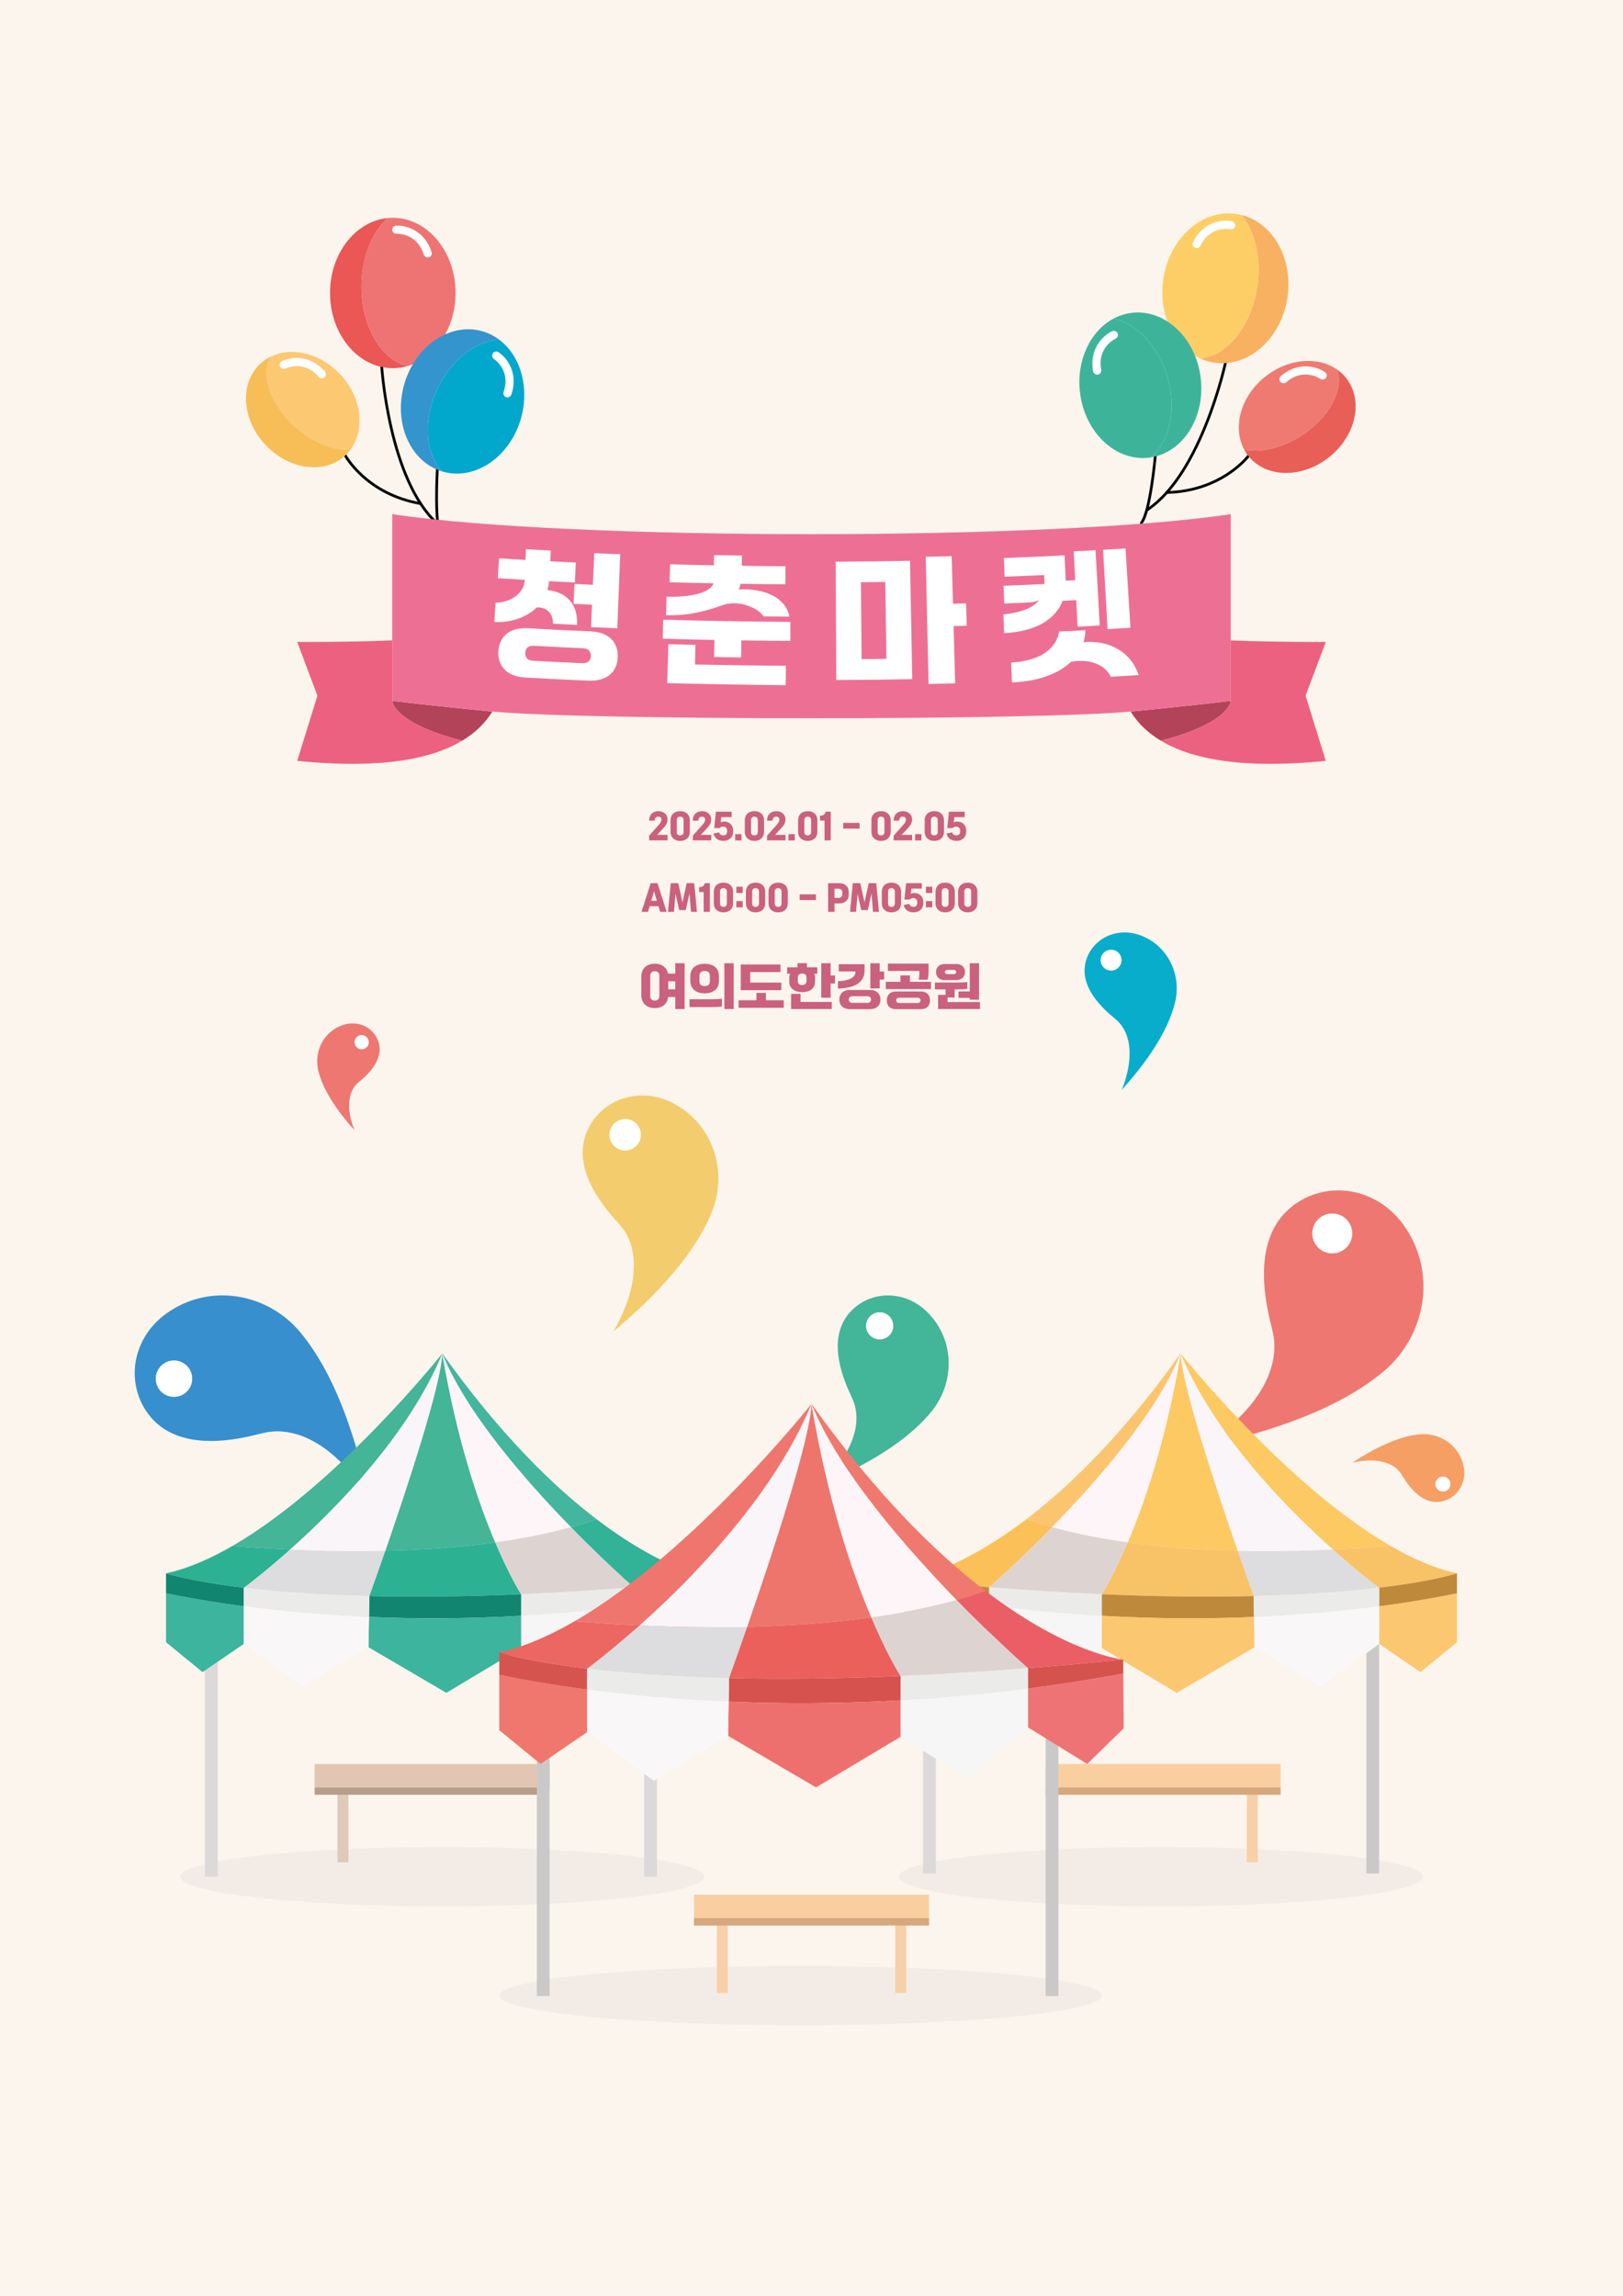 <?xml version="1.0" encoding="utf-8"?>
<!-- Generator: Adobe Illustrator 25.1.0, SVG Export Plug-In . SVG Version: 6.00 Build 0)  -->
<svg version="1.1" id="Layer_2" xmlns="http://www.w3.org/2000/svg" xmlns:xlink="http://www.w3.org/1999/xlink" x="0px" y="0px"
	 viewBox="0 0 595.276 841.89" style="enable-background:new 0 0 595.276 841.89;" xml:space="preserve">
<style type="text/css">
	.st0{fill:#FBF5ED;}
	.st1{fill:#F3ECE6;}
	.st2{fill:#F7D0A9;}
	.st3{fill:#FACFA0;}
	.st4{fill:#D7A87F;}
	.st5{fill:#DFC9B8;}
	.st6{fill:#E2C5B3;}
	.st7{fill:#B69E8D;}
	.st8{fill:#CBC9C8;}
	.st9{fill:#DDD9D9;}
	.st10{fill:#43B598;}
	.st11{fill:#FFFFFF;}
	.st12{fill:#EE7772;}
	.st13{fill:#378FCD;}
	.st14{fill:#DDDCDE;}
	.st15{fill:#F9F5F9;}
	.st16{fill:#44B597;}
	.st17{fill:#2CB193;}
	.st18{fill:#FEF5F8;}
	.st19{fill:#DDD4D1;}
	.st20{fill:#43B69D;}
	.st21{fill:#32B296;}
	.st22{fill:#F7F6F6;}
	.st23{fill:#EBEBEA;}
	.st24{fill:#11856F;}
	.st25{fill:#3DB49D;}
	.st26{fill:#EE7375;}
	.st27{fill:#D4534C;}
	.st28{fill:#F9F7F7;}
	.st29{fill:#FCC963;}
	.st30{fill:#F8C266;}
	.st31{fill:#FBC56F;}
	.st32{fill:#FBC057;}
	.st33{fill:#BF893B;}
	.st34{fill:#FBC770;}
	.st35{fill:#01A8CB;}
	.st36{fill:#FCC871;}
	.st37{fill:none;stroke:#000000;stroke-linecap:round;stroke-linejoin:round;stroke-miterlimit:10;}
	.st38{fill:#EA5754;}
	.st39{fill:#EE7373;}
	.st40{fill:#F7BE58;}
	.st41{fill:#3494CD;}
	.st42{fill:#3DB49A;}
	.st43{fill:#EF7A72;}
	.st44{fill:#F7B161;}
	.st45{fill:#FECE66;}
	.st46{fill:#E85F58;}
	.st47{fill:#B34359;}
	.st48{fill:#EC617F;}
	.st49{fill:#ED7094;}
	.st50{fill:#CA617E;}
	.st51{fill:#F3CC6E;}
	.st52{fill:#08ADCC;}
	.st53{fill:#F59F65;}
	.st54{fill:none;}
	.st55{fill:#EE7175;}
	.st56{fill:#EAF5FB;}
	.st57{fill:#EC605B;}
	.st58{fill:#ED756B;}
	.st59{fill:#EE766F;}
	.st60{fill:#EC6662;}
	.st61{fill:#EF796E;}
	.st62{fill:#EB5E65;}
	.st63{fill:#D6524F;}
	.st64{fill:#EE706E;}
	.st65{fill:#EF776D;}
	.st66{fill:#D5554E;}
</style>
<rect class="st0" width="595.276" height="841.89"/>
<ellipse class="st1" cx="293.634" cy="731.801" rx="110.507" ry="10.883"/>
<ellipse class="st1" cx="425.732" cy="688.189" rx="96.127" ry="10.883"/>
<rect x="457.308" y="657.58" transform="matrix(-1 -4.525148e-11 4.525148e-11 -1 918.636 1340.497)" class="st2" width="4.02" height="25.338"/>
<rect x="383.502" y="646.862" transform="matrix(-1 -4.490065e-11 4.490065e-11 -1 853.213 1302.321)" class="st3" width="86.208" height="8.597"/>
<rect x="383.505" y="655.438" transform="matrix(-1 -4.492330e-11 4.492330e-11 -1 853.216 1313.611)" class="st4" width="86.205" height="2.735"/>
<ellipse class="st1" cx="162.227" cy="688.189" rx="96.127" ry="10.883"/>
<rect x="123.774" y="657.58" class="st5" width="4.02" height="25.338"/>
<rect x="115.391" y="646.862" class="st6" width="86.208" height="8.597"/>
<rect x="115.391" y="655.459" class="st7" width="84.892" height="2.693"/>
<rect x="383.502" y="636.312" class="st8" width="4.7" height="95.659"/>
<rect x="501.145" y="591.349" class="st8" width="4.7" height="95.659"/>
<rect x="75.163" y="592.53" class="st9" width="4.7" height="95.659"/>
<rect x="236.243" y="592.53" class="st9" width="4.7" height="95.659"/>
<rect x="338.539" y="591.349" class="st9" width="4.7" height="95.659"/>
<g>
	<path class="st10" d="M341.509,482.651c-4.638-5.327-9.843-7.127-14.075-7.53c-5.827-0.556-11.658,1.66-15.599,5.989
		c-9.263,10.174-1.993,25.814,0.535,31.212c0.833,1.779,1.437,3.669,1.646,5.622c1.509,14.111-13.351,26.617-13.351,26.617
		c22.267-9.303,34.434-18.874,41.02-27.001C349.974,507.335,350.152,492.578,341.509,482.651z M323.579,491.064
		c-2.687,0.518-5.285-1.239-5.804-3.926c-0.518-2.687,1.239-5.285,3.926-5.804s5.285,1.239,5.804,3.926
		C328.024,487.947,326.266,490.545,323.579,491.064z"/>
	<circle class="st11" cx="322.64" cy="486.198" r="4.955"/>
</g>
<g>
	<path class="st12" d="M516.901,452.45c-5.217-8.991-12.236-13.042-18.238-14.806c-8.266-2.429-17.309-0.852-24.21,4.304
		c-16.221,12.118-10.077,36.746-7.93,45.251c0.708,2.804,1.054,5.702,0.811,8.584c-1.755,20.811-26.714,34.74-26.714,34.74
		c34.771-7.235,55.02-17.672,66.804-27.578C522.25,490.479,526.623,469.204,516.901,452.45z M488.647,459.606
		c-4.027,0-7.292-3.265-7.292-7.292s3.265-7.292,7.292-7.292s7.292,3.265,7.292,7.292S492.674,459.606,488.647,459.606z"/>
	<circle class="st11" cx="488.647" cy="452.314" r="7.292"/>
</g>
<g>
	<path class="st13" d="M63.89,479.802c-8.193,4.773-11.877,11.182-13.476,16.66c-2.202,7.543-0.749,15.789,3.966,22.077
		c11.08,14.777,33.534,9.132,41.289,7.159c2.556-0.65,5.2-0.97,7.828-0.754c18.986,1.567,31.731,24.31,31.731,24.31
		c-6.656-31.704-16.209-50.158-25.265-60.891C98.57,474.86,79.157,470.907,63.89,479.802z M70.464,505.562
		c0.007,3.673-2.966,6.657-6.64,6.663c-3.673,0.007-6.657-2.966-6.663-6.64c-0.007-3.673,2.966-6.657,6.64-6.663
		C67.475,498.916,70.458,501.888,70.464,505.562z"/>
	<circle class="st11" cx="63.813" cy="505.574" r="6.651"/>
</g>
<path class="st14" d="M141.352,568.671c-12.141,0.276-23.999,0.045-34.967-0.459c-4.195,3.739-7.885,6.834-10.736,9.149
	c-3.87,3.142-6.213,4.868-6.218,4.871c11.414,1.373,26.582,2.597,46.052,3.063c0.009-0.024,1.026-2.831,2.657-7.446
	C139.043,575.292,140.137,572.176,141.352,568.671z"/>
<path class="st15" d="M106.385,568.211c10.968,0.505,22.826,0.735,34.967,0.459c7.747-22.355,20.464-60.659,20.875-72.349
	C150.029,525.918,123.798,552.689,106.385,568.211z"/>
<path class="st16" d="M181.647,565.605c-6.192-14.597-14.086-37.636-19.421-69.284c-0.411,11.69-13.128,49.994-20.875,72.349
	C154.71,568.367,168.41,567.45,181.647,565.605z"/>
<path class="st17" d="M181.647,565.605c-13.237,1.845-26.938,2.762-40.296,3.065c-1.215,3.505-2.308,6.622-3.212,9.178
	c-1.631,4.615-2.649,7.422-2.657,7.446c15.662,0.375,34.115,0.258,55.65-0.669c-0.012-0.018-1.352-2.094-3.493-6.207
	C186.026,575.319,183.954,571.044,181.647,565.605z"/>
<path class="st16" d="M162.227,496.322c0,0-38.244,48.161-76.905,70.547c6.477,0.525,13.561,0.998,21.063,1.343
	C123.798,552.689,150.029,525.918,162.227,496.322z"/>
<path class="st17" d="M106.385,568.211c-7.503-0.345-14.587-0.818-21.063-1.343c-8.245,4.774-16.509,8.38-24.425,10.092
	c0,0,8.498,2.862,28.534,5.271c0.005-0.004,2.348-1.729,6.218-4.871C98.5,575.045,102.19,571.951,106.385,568.211z"/>
<path class="st18" d="M209.424,560.003c-16.973-17.37-38.523-42.148-47.197-63.682c5.335,31.648,13.229,54.687,19.421,69.284
	C191.254,564.267,200.614,562.438,209.424,560.003z"/>
<path class="st19" d="M209.424,560.003c-8.81,2.434-18.17,4.263-27.776,5.602c2.307,5.439,4.379,9.714,5.992,12.813
	c2.14,4.113,3.481,6.189,3.493,6.207c12.701-0.546,26.476-1.376,41.382-2.551c-0.025-0.022-1.32-1.151-3.551-3.181
	C224.893,575.191,217.7,568.473,209.424,560.003z"/>
<path class="st20" d="M218.801,557.101c-16.108-12.279-35.551-31.308-56.574-60.779c8.674,21.533,30.224,46.311,47.197,63.682
	C212.627,559.118,215.758,558.152,218.801,557.101z"/>
<path class="st21" d="M218.801,557.101c-3.043,1.052-6.174,2.017-9.377,2.903c8.276,8.47,15.469,15.188,19.54,18.891
	c2.231,2.03,3.527,3.159,3.551,3.181c9.805-0.773,20.084-1.692,30.887-2.784C263.402,579.291,245.781,577.667,218.801,557.101z"/>
<path class="st22" d="M191.134,592.53v11.816l21.605,13.389l19.779-16.432v-12.617C218.112,590.553,204.283,591.786,191.134,592.53z
	"/>
<path class="st23" d="M191.134,591.354v1.177c13.149-0.744,26.977-1.977,41.384-3.843v-0.075v-6.534c0,0-0.004-0.003-0.004-0.003
	c-14.907,1.176-28.681,2.005-41.382,2.551c0,0,0.002,0.003,0.002,0.003V591.354z"/>
<path class="st24" d="M135.362,591.927l-0.019,1.029c16.674,0.701,35.41,0.728,55.791-0.426v-1.177v-6.724
	c0,0-0.002-0.003-0.002-0.003c-21.535,0.926-39.987,1.044-55.65,0.669c0,0-0.001,0.003-0.001,0.003L135.362,591.927z"/>
<path class="st25" d="M135.344,592.956l-0.199,11.086l28.557,16.736l27.433-16.432V592.53
	C170.753,593.684,152.018,593.658,135.344,592.956z"/>
<path class="st26" d="M232.518,588.687v12.617l19.171,11.867l11.867-11.563l-0.123-17.791
	C252.877,585.774,242.556,587.387,232.518,588.687z"/>
<path class="st27" d="M232.518,588.612v0.075c10.038-1.3,20.358-2.913,30.915-4.87l-0.031-4.527
	c-10.803,1.092-21.082,2.011-30.887,2.784c0,0,0.004,0.003,0.004,0.003V588.612z"/>
<path class="st25" d="M60.897,584.254v17.963l13.389,10.955l15.144-10.346v-13.802C76.939,587.373,67.266,585.583,60.897,584.254z"
	/>
<path class="st24" d="M89.43,588.746v-6.514l0.001,0c-20.036-2.41-28.534-5.271-28.534-5.271v6.921v0.373
	c6.369,1.329,16.042,3.119,28.533,4.769V588.746z"/>
<path class="st23" d="M89.43,588.746v0.277c12.609,1.665,28.08,3.183,45.914,3.933l0.019-1.029l0.119-6.63
	c0,0,0.001-0.003,0.001-0.003c-19.471-0.467-34.639-1.69-46.052-3.063l-0.001,0V588.746z"/>
<path class="st28" d="M89.43,589.023v13.802l21.599,15.823l24.116-14.606l0.199-11.086
	C117.51,592.206,102.039,590.688,89.43,589.023z"/>
<path class="st14" d="M453.924,568.671c12.141,0.276,23.999,0.045,34.967-0.459c4.195,3.739,7.885,6.834,10.736,9.149
	c3.87,3.142,6.213,4.868,6.218,4.871c-11.414,1.373-26.582,2.597-46.052,3.063c-0.009-0.024-1.026-2.831-2.657-7.446
	C456.232,575.292,455.139,572.176,453.924,568.671z"/>
<path class="st15" d="M488.891,568.211c-10.968,0.505-22.826,0.735-34.967,0.459c-7.747-22.355-20.464-60.659-20.875-72.349
	C445.247,525.918,471.477,552.689,488.891,568.211z"/>
<path class="st29" d="M413.628,565.605c6.192-14.597,14.086-37.636,19.421-69.284c0.411,11.69,13.128,49.994,20.875,72.349
	C440.566,568.367,426.866,567.45,413.628,565.605z"/>
<path class="st30" d="M413.628,565.605c13.237,1.845,26.938,2.762,40.296,3.065c1.215,3.505,2.308,6.622,3.212,9.178
	c1.631,4.615,2.649,7.422,2.657,7.446c-15.662,0.375-34.115,0.258-55.65-0.669c0.012-0.018,1.352-2.094,3.493-6.207
	C409.249,575.319,411.321,571.044,413.628,565.605z"/>
<path class="st29" d="M433.049,496.322c0,0,38.244,48.161,76.905,70.547c-6.477,0.525-13.561,0.998-21.063,1.343
	C471.477,552.689,445.247,525.918,433.049,496.322z"/>
<path class="st30" d="M488.891,568.211c7.503-0.345,14.587-0.818,21.063-1.343c8.245,4.774,16.509,8.38,24.425,10.092
	c0,0-8.498,2.862-28.534,5.271c-0.005-0.004-2.348-1.729-6.218-4.871C496.775,575.045,493.086,571.951,488.891,568.211z"/>
<path class="st18" d="M385.852,560.003c16.973-17.37,38.523-42.148,47.197-63.682c-5.335,31.648-13.229,54.687-19.421,69.284
	C404.022,564.267,394.662,562.438,385.852,560.003z"/>
<path class="st19" d="M385.852,560.003c8.81,2.434,18.17,4.263,27.776,5.602c-2.307,5.439-4.379,9.714-5.992,12.813
	c-2.14,4.113-3.481,6.189-3.493,6.207c-12.701-0.546-26.476-1.376-41.382-2.551c0.025-0.022,1.32-1.151,3.552-3.181
	C370.383,575.191,377.576,568.473,385.852,560.003z"/>
<path class="st31" d="M376.475,557.101c16.108-12.279,35.551-31.308,56.574-60.779c-8.674,21.533-30.224,46.311-47.197,63.682
	C382.648,559.118,379.518,558.152,376.475,557.101z"/>
<path class="st32" d="M376.475,557.101c3.043,1.052,6.174,2.017,9.377,2.903c-8.276,8.47-15.469,15.188-19.54,18.891
	c-2.231,2.03-3.527,3.159-3.552,3.181c-9.805-0.773-20.084-1.692-30.887-2.784C331.874,579.291,349.495,577.667,376.475,557.101z"/>
<path class="st22" d="M404.141,592.53v11.816l-21.605,13.389l-19.779-16.432v-12.617
	C377.164,590.553,390.992,591.786,404.141,592.53z"/>
<path class="st23" d="M404.141,591.354v1.177c-13.149-0.744-26.977-1.977-41.384-3.843v-0.075v-6.534c0,0,0.004-0.003,0.004-0.003
	c14.907,1.176,28.681,2.005,41.382,2.551c0,0-0.002,0.003-0.002,0.003V591.354z"/>
<path class="st33" d="M459.913,591.927l0.019,1.029c-16.674,0.701-35.41,0.728-55.791-0.426v-1.177v-6.724
	c0,0,0.002-0.003,0.002-0.003c21.535,0.926,39.987,1.044,55.65,0.669c0,0,0.001,0.003,0.001,0.003L459.913,591.927z"/>
<path class="st34" d="M459.932,592.956l0.199,11.086l-28.557,16.736l-27.433-16.432V592.53
	C424.522,593.684,443.258,593.658,459.932,592.956z"/>
<path class="st26" d="M362.757,588.687v12.617l-19.171,11.867l-11.867-11.563l0.123-17.791
	C342.399,585.774,352.72,587.387,362.757,588.687z"/>
<path class="st33" d="M362.757,588.612v0.075c-10.038-1.3-20.358-2.913-30.915-4.87l0.031-4.527
	c10.803,1.092,21.082,2.011,30.887,2.784c0,0-0.004,0.003-0.004,0.003V588.612z"/>
<path class="st34" d="M534.379,584.254v17.963l-13.389,10.955l-15.144-10.346v-13.802
	C518.337,587.373,528.01,585.583,534.379,584.254z"/>
<path class="st33" d="M505.846,588.746v-6.514l-0.001,0c20.036-2.41,28.534-5.271,28.534-5.271v6.921v0.373
	c-6.369,1.329-16.042,3.119-28.533,4.769V588.746z"/>
<path class="st23" d="M505.846,588.746v0.277c-12.609,1.665-28.08,3.183-45.914,3.933l-0.019-1.029l-0.119-6.63
	c0,0-0.001-0.003-0.001-0.003c19.471-0.467,34.639-1.69,46.052-3.063l0.001,0V588.746z"/>
<path class="st28" d="M505.846,589.023v13.802l-21.599,15.823l-24.116-14.606l-0.199-11.086
	C477.765,592.206,493.237,590.688,505.846,589.023z"/>
<g>
	<path class="st35" d="M191.179,153.067c3.114-11.442-0.46-22.83-8.139-28.55c-8.495,0.508-17.563,7.314-22.6,17.921
		c-5.443,11.462-4.473,23.769,1.686,30.422c0.172,0.052,0.341,0.11,0.515,0.157C174.524,176.25,187.301,167.318,191.179,153.067z"/>
	<path class="st36" d="M124.888,137.393c-7.356-7.943-18.034-10.39-25.754-6.525c-3.642,6.8,0.16,17.812,9.377,25.895
		c6.421,5.632,13.913,8.474,19.989,8.166C134.047,157.551,132.709,145.839,124.888,137.393z"/>
	<path class="st37" d="M140.015,134.581c0,0,2.695,41.437,20.385,57.43"/>
	<path class="st37" d="M160.399,172.25c0,0-1.212,20.488,1.454,24.85"/>
	<path class="st37" d="M126.641,167.03c0,0,7.679,14.186,27.625,17.645"/>
	<path class="st38" d="M132.592,105.151c0-10.677,3.856-20.025,9.626-25.184c-11.848,1.13-21.17,12.993-21.17,27.471
		c0,15.225,10.307,27.568,23.021,27.568c1.864,0,3.675-0.272,5.411-0.773C139.915,132.056,132.592,119.865,132.592,105.151z"/>
	<path class="st39" d="M167.089,107.439c0-15.225-10.307-27.568-23.021-27.568c-0.624,0-1.24,0.038-1.851,0.097
		c-5.77,5.158-9.626,14.507-9.626,25.184c0,14.714,7.323,26.905,16.887,29.082C159.582,131.318,167.089,120.432,167.089,107.439z"/>
	<path class="st11" d="M156.86,94.435c-0.638,0-1.229-0.411-1.431-1.052c-2.494-7.953-9.669-7.658-9.972-7.644
		c-0.819,0.048-1.533-0.587-1.581-1.411c-0.048-0.825,0.576-1.532,1.4-1.584c3.374-0.212,10.447,1.552,13.015,9.741
		c0.248,0.791-0.192,1.632-0.982,1.88C157.16,94.413,157.009,94.435,156.86,94.435z"/>
	<path class="st11" d="M185.24,145.428c-0.514-0.378-0.748-1.059-0.531-1.695c2.696-7.886-3.261-11.895-3.514-12.064
		c-0.689-0.446-0.888-1.381-0.439-2.073c0.45-0.693,1.371-0.894,2.066-0.448c2.845,1.826,7.502,7.434,4.725,15.555
		c-0.268,0.784-1.121,1.202-1.904,0.934C185.495,145.588,185.36,145.516,185.24,145.428z"/>
	<path class="st11" d="M118.647,138.62c-0.586,0.253-1.292,0.11-1.73-0.399c-5.44-6.315-11.911-3.203-12.184-3.07
		c-0.733,0.368-1.64,0.068-2.01-0.669c-0.371-0.738-0.078-1.635,0.659-2.009c3.014-1.531,10.207-2.712,15.809,3.791
		c0.541,0.628,0.47,1.575-0.158,2.115C118.913,138.48,118.783,138.561,118.647,138.62z"/>
	<path class="st40" d="M108.511,156.764c-9.216-8.084-13.018-19.095-9.377-25.895c-1.313,0.658-2.551,1.476-3.661,2.504
		c-7.639,7.074-6.854,20.343,1.753,29.637c8.607,9.294,21.777,11.094,29.415,4.021c0.698-0.646,1.301-1.359,1.858-2.101
		C122.424,165.238,114.932,162.396,108.511,156.764z"/>
	<path class="st41" d="M160.44,142.438c5.037-10.607,14.105-17.413,22.6-17.921c-1.885-1.404-4.014-2.472-6.356-3.109
		c-11.883-3.233-24.66,5.698-28.538,19.95c-3.821,14.043,2.428,28.002,13.98,31.502C155.967,166.206,154.997,153.9,160.44,142.438z"
		/>
</g>
<g>
	<path class="st42" d="M396.106,143.892c-1.39-11.777,3.826-22.511,12.266-27.035c8.327,1.757,16.29,9.828,19.706,21.062
		c3.691,12.14,0.915,24.169-6.159,29.839c-0.178,0.026-0.353,0.058-0.533,0.079C409.155,169.28,397.837,158.559,396.106,143.892z"/>
	<path class="st43" d="M463.984,138.179c8.448-6.77,19.37-7.613,26.435-2.65c2.598,7.263-2.789,17.593-13.098,24.227
		c-7.182,4.622-15.012,6.327-20.975,5.125C451.949,156.763,455.002,145.377,463.984,138.179z"/>
	<path class="st37" d="M449.439,133.163c0,0-8.784,40.585-28.642,53.791"/>
	<path class="st37" d="M423.715,167.41c0,0-1.827,20.442-5.107,24.362"/>
	<path class="st37" d="M457.874,167.232c0,0-9.69,12.896-29.927,13.372"/>
	<path class="st44" d="M461.126,105.153c1.577-10.56-0.856-20.375-5.801-26.329c11.551,2.867,19.019,15.976,16.881,30.296
		c-2.248,15.058-14.264,25.744-26.839,23.866c-1.844-0.275-3.594-0.812-5.237-1.564C449.91,130.681,458.953,119.705,461.126,105.153
		z"/>
	<path class="st45" d="M426.669,102.321c2.248-15.058,14.264-25.744,26.839-23.866c0.617,0.092,1.22,0.221,1.816,0.369
		c4.945,5.954,7.378,15.769,5.801,26.329c-2.173,14.553-11.215,25.529-20.996,26.27C430.568,127.047,424.75,115.171,426.669,102.321
		z"/>
	<path class="st11" d="M438.706,90.97c0.631,0.094,1.277-0.225,1.57-0.829c3.641-7.497,10.694-6.146,10.992-6.088
		c0.803,0.168,1.603-0.354,1.772-1.162c0.169-0.809-0.344-1.601-1.151-1.773c-3.305-0.708-10.561-0.007-14.311,7.713
		c-0.362,0.745-0.051,1.643,0.694,2.004C438.413,90.904,438.559,90.948,438.706,90.97z"/>
	<path class="st11" d="M403.108,137.214c0.565-0.298,0.896-0.937,0.775-1.598c-1.502-8.198,4.982-11.283,5.257-11.412
		c0.747-0.34,1.083-1.234,0.741-1.985c-0.342-0.752-1.224-1.087-1.977-0.748c-3.083,1.386-8.517,6.245-6.97,14.687
		c0.149,0.815,0.931,1.354,1.746,1.205C402.832,137.334,402.976,137.283,403.108,137.214z"/>
	<path class="st11" d="M469.976,140.314c0.542,0.336,1.261,0.299,1.77-0.139c6.312-5.442,12.253-1.409,12.504-1.237
		c0.671,0.473,1.612,0.31,2.087-0.365c0.475-0.676,0.318-1.606-0.355-2.084c-2.755-1.959-9.695-4.189-16.195,1.415
		c-0.628,0.541-0.698,1.488-0.156,2.115C469.733,140.137,469.85,140.235,469.976,140.314z"/>
	<path class="st46" d="M477.322,159.755c10.309-6.634,15.696-16.964,13.098-24.227c1.202,0.844,2.305,1.836,3.251,3.018
		c6.51,8.124,3.775,21.132-6.11,29.053c-9.885,7.921-23.176,7.757-29.687-0.367c-0.595-0.742-1.086-1.536-1.528-2.352
		C462.31,166.082,470.139,164.378,477.322,159.755z"/>
	<path class="st42" d="M428.077,137.918c-3.415-11.234-11.379-19.305-19.706-21.062c2.072-1.111,4.335-1.852,6.746-2.137
		c12.23-1.443,23.548,9.277,25.279,23.945c1.706,14.453-6.536,27.337-18.479,29.092
		C428.992,162.087,431.768,150.059,428.077,137.918z"/>
</g>
<g>
	<path class="st47" d="M169.501,271.624c5.152-3.093,8.698-6.792,11.078-10.694c-21.559-2.045-36.705-3.914-36.705-3.914
		S144.091,265.12,169.501,271.624z"/>
	<path class="st48" d="M143.874,257.016v-22.168c-17.823,0.677-34.868,0.568-34.868,0.568l7.415,19.704l-7.415,23.902
		c30.754,3.117,49.377-0.724,60.495-7.398C144.091,265.12,143.874,257.016,143.874,257.016z"/>
	<path class="st47" d="M425.775,271.624c-5.152-3.093-8.698-6.792-11.078-10.694c21.559-2.045,36.705-3.914,36.705-3.914
		S451.184,265.12,425.775,271.624z"/>
	<path class="st48" d="M451.402,257.016v-22.168c17.823,0.677,34.868,0.568,34.868,0.568l-7.415,19.704l7.415,23.902
		c-30.754,3.117-49.377-0.724-60.495-7.398C451.184,265.12,451.402,257.016,451.402,257.016z"/>
	<path class="st49" d="M143.874,188.549v46.298v22.168c0,0,15.147,1.869,36.705,3.914c34.492,3.272,199.625,3.272,234.117,0
		c21.559-2.045,36.705-3.914,36.705-3.914v-22.168v-46.298C386.403,198.33,208.873,198.33,143.874,188.549z"/>
</g>
<g>
	<g>
		<path class="st11" d="M181.317,228.092c0.177-2.815,0.266-4.222,0.443-7.036c6.099-0.218,10.458-3.779,10.716-8.272
			c0.003-0.06,0.005-0.09,0.009-0.15c-3.962-0.228-5.943-0.347-9.905-0.595c0.183-2.915,0.274-4.372,0.457-7.286
			c3.866,0.243,5.799,0.359,9.665,0.581c0.091-1.577,0.136-2.366,0.227-3.944c3.639,0.209,5.458,0.309,9.097,0.501
			c-0.083,1.578-0.124,2.367-0.207,3.945c3.747,0.197,5.621,0.291,9.369,0.469c-0.139,2.917-0.208,4.376-0.346,7.293
			c-3.803-0.181-5.704-0.276-9.507-0.476c-0.003,0.06-0.005,0.09-0.008,0.15c-0.058,1.099-0.264,2.139-0.518,3.127
			c6.688,0.604,11.282,5.017,10.819,12.754c-3.53-0.165-5.295-0.251-8.825-0.433c0.141-3.748-2.27-6.123-5.929-5.973
			C193.181,226.3,187.557,228.435,181.317,228.092z M216.607,231.53c6.805,0.299,10.171,4.072,9.963,9.469
			c-0.207,5.396-3.887,8.917-10.758,8.615c-9.271-0.407-13.906-0.64-23.173-1.161c-6.971-0.392-10.169-4.407-9.845-9.647
			c0.324-5.241,3.958-8.814,10.862-8.426C202.834,230.896,207.424,231.126,216.607,231.53z M213.584,243.208
			c1.993,0.09,3.063-0.965,3.135-2.613c0.072-1.649-0.899-2.792-2.887-2.882c-7.216-0.327-10.823-0.507-18.036-0.903
			c-1.987-0.109-3.067,0.931-3.16,2.579c-0.093,1.647,0.866,2.804,2.859,2.914C202.73,242.699,206.348,242.88,213.584,243.208z
			 M210.715,214.141c2.697,0.128,4.046,0.19,6.743,0.308c0.203-4.636,0.305-6.954,0.509-11.589c3.801,0.167,5.701,0.245,9.503,0.393
			c-0.42,10.852-0.63,16.279-1.051,27.131c-3.857-0.149-5.786-0.229-9.643-0.398c0.145-3.297,0.217-4.946,0.362-8.243
			c-2.708-0.119-4.062-0.181-6.77-0.309C210.507,218.517,210.576,217.058,210.715,214.141z"/>
		<path class="st11" d="M243.276,227.259c15.541,0.41,31.075,0.679,46.622,0.806c-0.013,2.78-0.02,4.17-0.033,6.951
			c-7.183-0.034-10.774-0.069-17.956-0.172c-0.036,2.5-0.054,3.75-0.09,6.25c-3.961-0.057-5.941-0.091-9.901-0.168
			c0.049-2.5,0.074-3.75,0.123-6.249c-7.589-0.149-11.383-0.243-18.971-0.469C243.152,231.427,243.193,230.038,243.276,227.259z
			 M244.289,225.588c0.08-2.719,0.119-4.079,0.199-6.798c9.783,0.336,16.035-1.7,17.256-4.877
			c-6.459-0.129-9.688-0.208-16.145-0.394c0.076-2.639,0.114-3.958,0.19-6.597c6.415,0.184,9.622,0.263,16.038,0.391
			c0.03-1.5,0.045-2.25,0.075-3.75c4.082,0.082,6.123,0.117,10.205,0.176c-0.002,1.5-0.003,2.25-0.004,3.751
			c6.396,0.093,9.594,0.125,15.991,0.162c-0.015,2.64-0.023,3.96-0.039,6.6c-6.58-0.038-9.87-0.072-16.45-0.169
			c-0.111,0.699-0.323,1.396-0.635,2.091c9.176-0.562,17.305,2.93,18.535,9.937c-3.787-0.019-5.681-0.033-9.468-0.072
			c-2.094-3.322-9.349-6.082-14.711-4.208C261.139,223.296,253.345,226.003,244.289,225.588z M255.077,236.476
			c-0.067,2.879-0.101,4.319-0.168,7.198c11.111,0.225,22.214,0.386,33.327,0.483c-0.016,2.84-0.024,4.26-0.04,7.1
			c-14.49-0.126-28.97-0.375-43.456-0.744c0.164-5.718,0.246-8.577,0.409-14.295C249.12,236.332,251.106,236.384,255.077,236.476z"
			/>
		<path class="st11" d="M306.708,249.371c-0.06-14.467-0.12-28.935-0.18-43.402c10.898-0.045,16.347-0.108,27.244-0.314
			c0.273,14.465,0.547,28.93,0.821,43.395C323.44,249.261,317.862,249.325,306.708,249.371z M315.762,213.509
			c0.086,9.4,0.171,18.8,0.257,28.201c3.635-0.033,5.453-0.054,9.088-0.105c-0.131-9.4-0.262-18.799-0.393-28.199
			C321.133,213.455,319.343,213.476,315.762,213.509z M354.33,221.26c0.098,3.279,0.147,4.918,0.244,8.197
			c-1.927,0.057-2.891,0.085-4.819,0.137c0.229,8.398,0.343,12.596,0.571,20.994c-3.899,0.106-5.848,0.154-9.748,0.24
			c-0.343-15.547-0.686-31.094-1.029-46.642c3.803-0.084,5.704-0.131,9.507-0.234c0.19,6.978,0.285,10.467,0.475,17.445
			C351.452,221.345,352.411,221.317,354.33,221.26z"/>
		<path class="st11" d="M389.743,220.318c-2.739,7.143-10.291,11.269-21.46,11.882c-0.102-2.758-0.153-4.137-0.256-6.896
			c6.715-0.699,10.9-2.436,13.103-5.237c-1.09,0.499-2.393,0.805-3.251,0.842c-3.817,0.182-5.725,0.268-9.543,0.43
			c-0.098-2.618-0.147-3.927-0.244-6.546c5.999-0.224,8.999-0.348,14.996-0.62c0.032-0.402,0.012-0.852-0.009-1.301
			c-0.036-0.799-0.054-1.199-0.091-1.998c-5.806,0.264-8.71,0.384-14.517,0.603c-0.103-2.738-0.154-4.107-0.257-6.846
			c8.89-0.334,13.334-0.528,22.22-0.969c0.177,3.556,0.265,5.334,0.441,8.89c0.008,0.16,0.012,0.24,0.02,0.399
			c1.388-0.069,2.082-0.104,3.47-0.176c-0.218-4.235-0.327-6.352-0.546-10.586c3.2-0.165,4.799-0.251,7.998-0.43
			c0.617,11.043,0.926,16.565,1.543,27.608c-3.247,0.181-4.871,0.269-8.118,0.436c-0.201-3.895-0.301-5.843-0.502-9.738
			C392.741,220.17,391.742,220.22,389.743,220.318z M417.642,247.555c-4.099,0.258-6.149,0.381-10.249,0.617
			c-2.06-4.54-7.963-6.708-14.56-5.478c-4.696,4.44-12.234,7.201-21.673,7.562c-0.112-2.918-0.167-4.377-0.279-7.295
			c11.387-0.635,16.684-5.617,17.579-11.367c3.86-0.185,5.79-0.282,9.65-0.487c-0.022,1.503-0.301,2.97-0.686,4.393
			C405.906,234.703,414.487,238.284,417.642,247.555z M412.814,201.113c0.6,9.699,1.2,19.397,1.801,29.096
			c-3.351,0.207-5.026,0.307-8.378,0.5c-0.557-9.701-1.113-19.403-1.67-29.104C407.866,201.415,409.515,201.317,412.814,201.113z"/>
	</g>
</g>
<g>
	<path class="st50" d="M241.018,306.154h3.838v2.015h-6.776v-1.727l3.502-3.922c0.708-0.803,1.02-1.319,1.02-1.967
		c0-0.647-0.468-1.079-1.188-1.079s-1.248,0.384-1.295,1.463h-2.039c-0.012-2.291,1.523-3.478,3.371-3.478
		c1.931,0,3.394,1.188,3.394,3.022c0,1.415-0.672,2.279-1.871,3.574L241.018,306.154z"/>
	<path class="st50" d="M245.939,304.967v-4.114c0-2.23,1.523-3.394,3.538-3.394c2.015,0,3.538,1.164,3.538,3.394v4.114
		c0,2.243-1.523,3.394-3.538,3.394C247.463,308.361,245.939,307.209,245.939,304.967z M250.725,305.135v-4.45
		c0-0.815-0.588-1.211-1.248-1.211s-1.247,0.396-1.247,1.211v4.45c0,0.839,0.587,1.211,1.247,1.211S250.725,305.974,250.725,305.135
		z"/>
	<path class="st50" d="M257.038,306.154h3.838v2.015h-6.776v-1.727l3.502-3.922c0.708-0.803,1.02-1.319,1.02-1.967
		c0-0.647-0.468-1.079-1.188-1.079s-1.248,0.384-1.295,1.463h-2.039c-0.012-2.291,1.523-3.478,3.371-3.478
		c1.931,0,3.394,1.188,3.394,3.022c0,1.415-0.672,2.279-1.871,3.574L257.038,306.154z"/>
	<path class="st50" d="M268.916,304.631v0.228c0,2.351-1.619,3.502-3.622,3.502c-1.835,0-3.31-1.043-3.574-2.698l2.051-0.42
		c0.156,0.72,0.792,1.104,1.523,1.104c0.804,0,1.392-0.528,1.392-1.487v-0.228c0-0.959-0.588-1.499-1.511-1.499
		c-0.468,0-0.912,0.18-1.223,0.54h-1.991l0.624-6.021h5.769v2.003h-3.802l-0.204,1.919c0.324-0.192,0.744-0.3,1.295-0.3
		C267.237,301.273,268.916,302.34,268.916,304.631z"/>
	<path class="st50" d="M269.639,308.193v-2.303h2.327v2.303H269.639z"/>
	<path class="st50" d="M273.167,304.967v-4.114c0-2.23,1.523-3.394,3.538-3.394c2.015,0,3.538,1.164,3.538,3.394v4.114
		c0,2.243-1.523,3.394-3.538,3.394C274.69,308.361,273.167,307.209,273.167,304.967z M277.953,305.135v-4.45
		c0-0.815-0.588-1.211-1.248-1.211s-1.247,0.396-1.247,1.211v4.45c0,0.839,0.587,1.211,1.247,1.211S277.953,305.974,277.953,305.135
		z"/>
	<path class="st50" d="M284.265,306.154h3.838v2.015h-6.776v-1.727l3.502-3.922c0.708-0.803,1.02-1.319,1.02-1.967
		c0-0.647-0.468-1.079-1.188-1.079s-1.248,0.384-1.295,1.463h-2.039c-0.012-2.291,1.523-3.478,3.371-3.478
		c1.931,0,3.394,1.188,3.394,3.022c0,1.415-0.672,2.279-1.871,3.574L284.265,306.154z"/>
	<path class="st50" d="M289.187,308.193v-2.303h2.327v2.303H289.187z"/>
	<path class="st50" d="M292.715,304.967v-4.114c0-2.23,1.523-3.394,3.538-3.394c2.015,0,3.538,1.164,3.538,3.394v4.114
		c0,2.243-1.523,3.394-3.538,3.394C294.238,308.361,292.715,307.209,292.715,304.967z M297.5,305.135v-4.45
		c0-0.815-0.588-1.211-1.248-1.211s-1.247,0.396-1.247,1.211v4.45c0,0.839,0.587,1.211,1.247,1.211S297.5,305.974,297.5,305.135z"/>
	<path class="st50" d="M302.422,308.169v-7.256h-1.667v-1.787c1.188-0.048,1.847-0.432,2.051-1.475h1.895v10.518H302.422z"/>
	<path class="st50" d="M309.286,303.852v-2.099h5.973v2.099H309.286z"/>
	<path class="st50" d="M319.606,304.967v-4.114c0-2.23,1.523-3.394,3.538-3.394s3.538,1.164,3.538,3.394v4.114
		c0,2.243-1.523,3.394-3.538,3.394S319.606,307.209,319.606,304.967z M324.392,305.135v-4.45c0-0.815-0.588-1.211-1.247-1.211
		c-0.66,0-1.247,0.396-1.247,1.211v4.45c0,0.839,0.587,1.211,1.247,1.211C323.804,306.346,324.392,305.974,324.392,305.135z"/>
	<path class="st50" d="M330.704,306.154h3.838v2.015h-6.776v-1.727l3.502-3.922c0.708-0.803,1.02-1.319,1.02-1.967
		c0-0.647-0.468-1.079-1.188-1.079c-0.719,0-1.247,0.384-1.295,1.463h-2.039c-0.012-2.291,1.523-3.478,3.37-3.478
		c1.932,0,3.395,1.188,3.395,3.022c0,1.415-0.672,2.279-1.871,3.574L330.704,306.154z"/>
	<path class="st50" d="M335.626,308.193v-2.303h2.327v2.303H335.626z"/>
	<path class="st50" d="M339.153,304.967v-4.114c0-2.23,1.523-3.394,3.538-3.394s3.538,1.164,3.538,3.394v4.114
		c0,2.243-1.523,3.394-3.538,3.394S339.153,307.209,339.153,304.967z M343.938,305.135v-4.45c0-0.815-0.587-1.211-1.247-1.211
		c-0.659,0-1.247,0.396-1.247,1.211v4.45c0,0.839,0.588,1.211,1.247,1.211C343.352,306.346,343.938,305.974,343.938,305.135z"/>
	<path class="st50" d="M354.39,304.631v0.228c0,2.351-1.619,3.502-3.622,3.502c-1.835,0-3.31-1.043-3.574-2.698l2.052-0.42
		c0.155,0.72,0.791,1.104,1.522,1.104c0.804,0,1.392-0.528,1.392-1.487v-0.228c0-0.959-0.588-1.499-1.512-1.499
		c-0.468,0-0.911,0.18-1.223,0.54h-1.991l0.624-6.021h5.769v2.003h-3.802l-0.204,1.919c0.324-0.192,0.743-0.3,1.295-0.3
		C352.711,301.273,354.39,302.34,354.39,304.631z"/>
</g>
<g>
	<path class="st50" d="M242.122,334.38l-0.611-2.062h-3.214l-0.6,2.062h-2.411l3.37-10.518h2.495l3.37,10.518H242.122z
		 M238.872,330.338h2.051l-1.031-3.478L238.872,330.338z"/>
	<path class="st50" d="M255.631,334.38h-2.195l-0.552-6.764l-1.355,6.117h-2.423l-1.343-6.045l-0.563,6.692h-2.195l1.007-10.518
		h2.758l1.547,7.028l1.547-7.028h2.759L255.631,334.38z"/>
	<path class="st50" d="M258.084,334.38v-7.256h-1.667v-1.787c1.188-0.048,1.847-0.432,2.051-1.475h1.895v10.518H258.084z"/>
	<path class="st50" d="M261.805,331.178v-4.114c0-2.23,1.523-3.394,3.538-3.394c2.015,0,3.538,1.164,3.538,3.394v4.114
		c0,2.243-1.523,3.394-3.538,3.394C263.328,334.572,261.805,333.42,261.805,331.178z M266.59,331.346v-4.45
		c0-0.815-0.588-1.211-1.248-1.211s-1.247,0.396-1.247,1.211v4.45c0,0.839,0.587,1.211,1.247,1.211S266.59,332.185,266.59,331.346z"
		/>
	<path class="st50" d="M270.073,327.472v-2.303h2.327v2.303H270.073z M270.073,332.725v-2.303h2.327v2.303H270.073z"/>
	<path class="st50" d="M273.589,331.178v-4.114c0-2.23,1.523-3.394,3.538-3.394c2.015,0,3.538,1.164,3.538,3.394v4.114
		c0,2.243-1.523,3.394-3.538,3.394C275.112,334.572,273.589,333.42,273.589,331.178z M278.375,331.346v-4.45
		c0-0.815-0.588-1.211-1.248-1.211s-1.247,0.396-1.247,1.211v4.45c0,0.839,0.587,1.211,1.247,1.211S278.375,332.185,278.375,331.346
		z"/>
	<path class="st50" d="M281.869,331.178v-4.114c0-2.23,1.523-3.394,3.538-3.394c2.015,0,3.538,1.164,3.538,3.394v4.114
		c0,2.243-1.523,3.394-3.538,3.394C283.392,334.572,281.869,333.42,281.869,331.178z M286.654,331.346v-4.45
		c0-0.815-0.588-1.211-1.248-1.211s-1.247,0.396-1.247,1.211v4.45c0,0.839,0.587,1.211,1.247,1.211S286.654,332.185,286.654,331.346
		z"/>
	<path class="st50" d="M293.292,330.062v-2.099h5.972v2.099H293.292z"/>
	<path class="st50" d="M303.732,334.38v-10.518h3.957c2.075,0,3.599,1.031,3.599,3.298v0.852c0,2.267-1.523,3.298-3.599,3.298
		h-1.606v3.07H303.732z M306.083,329.271h1.487c0.803,0,1.379-0.48,1.379-1.391v-0.588c0-0.912-0.576-1.391-1.379-1.391h-1.487
		V329.271z"/>
	<path class="st50" d="M322.398,334.38h-2.195l-0.552-6.764l-1.354,6.117h-2.423l-1.344-6.045l-0.563,6.692h-2.194l1.007-10.518
		h2.759l1.547,7.028l1.547-7.028h2.759L322.398,334.38z"/>
	<path class="st50" d="M323.424,331.178v-4.114c0-2.23,1.523-3.394,3.539-3.394c2.015,0,3.538,1.164,3.538,3.394v4.114
		c0,2.243-1.523,3.394-3.538,3.394C324.947,334.572,323.424,333.42,323.424,331.178z M328.21,331.346v-4.45
		c0-0.815-0.588-1.211-1.247-1.211c-0.66,0-1.248,0.396-1.248,1.211v4.45c0,0.839,0.588,1.211,1.248,1.211
		C327.622,332.557,328.21,332.185,328.21,331.346z"/>
	<path class="st50" d="M338.66,330.842v0.228c0,2.351-1.619,3.502-3.622,3.502c-1.835,0-3.31-1.043-3.574-2.698l2.052-0.42
		c0.155,0.72,0.791,1.104,1.522,1.104c0.804,0,1.392-0.528,1.392-1.487v-0.228c0-0.959-0.588-1.499-1.512-1.499
		c-0.468,0-0.911,0.18-1.223,0.54h-1.991l0.624-6.021h5.769v2.003h-3.802l-0.204,1.919c0.324-0.192,0.743-0.3,1.295-0.3
		C336.981,327.484,338.66,328.551,338.66,330.842z"/>
	<path class="st50" d="M339.612,327.472v-2.303h2.326v2.303H339.612z M339.612,332.725v-2.303h2.326v2.303H339.612z"/>
	<path class="st50" d="M343.128,331.178v-4.114c0-2.23,1.523-3.394,3.538-3.394s3.538,1.164,3.538,3.394v4.114
		c0,2.243-1.523,3.394-3.538,3.394S343.128,333.42,343.128,331.178z M347.913,331.346v-4.45c0-0.815-0.588-1.211-1.247-1.211
		s-1.247,0.396-1.247,1.211v4.45c0,0.839,0.588,1.211,1.247,1.211S347.913,332.185,347.913,331.346z"/>
	<path class="st50" d="M351.407,331.178v-4.114c0-2.23,1.523-3.394,3.538-3.394s3.538,1.164,3.538,3.394v4.114
		c0,2.243-1.523,3.394-3.538,3.394S351.407,333.42,351.407,331.178z M356.192,331.346v-4.45c0-0.815-0.588-1.211-1.247-1.211
		s-1.247,0.396-1.247,1.211v4.45c0,0.839,0.588,1.211,1.247,1.211S356.192,332.185,356.192,331.346z"/>
</g>
<g>
	<g>
		<path class="st50" d="M247.678,353.221h3.421v16.799h-3.421v-4.411h-2.611c-0.288,2.629-2.214,4.069-4.897,4.069
			c-2.917,0-4.951-1.692-4.951-4.753v-6.788c0-3.025,2.017-4.735,4.934-4.735c2.539,0,4.411,1.296,4.861,3.637h2.665V353.221z
			 M241.827,357.812c0-1.098-0.738-1.692-1.674-1.674c-0.937,0.018-1.657,0.594-1.657,1.674v7.455c0,1.098,0.72,1.656,1.657,1.656
			c0.936,0,1.674-0.558,1.674-1.656V357.812z M245.104,362.8h2.575v-2.953h-2.575V362.8z"/>
		<path class="st50" d="M252.895,369.3v-2.863h8.121c1.854,0,2.827-0.072,3.781-0.216v2.863c-0.954,0.144-1.926,0.216-3.781,0.216
			H252.895z M253.201,357.974c0-3.133,2.305-4.555,5.257-4.555c2.953,0,5.24,1.422,5.24,4.555v1.729c0,3.133-2.287,4.555-5.24,4.555
			c-2.953,0-5.257-1.422-5.257-4.555V357.974z M256.55,360.009c0,1.17,0.954,1.603,1.908,1.603c0.955,0,1.909-0.432,1.909-1.603
			v-2.341c0-1.152-0.954-1.603-1.909-1.603c-0.954,0-1.908,0.45-1.908,1.603V360.009z M265.678,370.02v-16.799h3.421v16.799H265.678
			z"/>
		<path class="st50" d="M280.923,366.797h6.536v2.773h-16.565v-2.773h6.536v-2.701h3.493V366.797z M286.559,360.333v2.772h-14.873
			v-9.417h14.584v2.773h-11.109v3.871H286.559z"/>
		<path class="st50" d="M289.489,358.353c0-0.468,0.108-0.882,0.288-1.261h-1.081v-2.376h3.8v-1.513h3.475v1.513h3.799v2.376h-1.116
			c0.181,0.378,0.288,0.792,0.288,1.261v1.656c0,2.431-1.908,3.817-4.717,3.817c-2.827,0-4.736-1.387-4.736-3.817V358.353z
			 M293.63,364.456v2.971h11.451v2.593h-14.926v-5.563H293.63z M295.809,358.424c0-0.954-0.63-1.422-1.584-1.422
			c-0.973,0-1.603,0.468-1.603,1.422v1.314c0,0.936,0.504,1.477,1.603,1.477c0.954,0,1.584-0.541,1.584-1.477V358.424z
			 M304.649,357.704h1.62v2.953h-1.62v5.221h-3.421v-12.658h3.421V357.704z"/>
		<path class="st50" d="M317.104,355.958c0,4.447-3.907,6.446-9.76,6.554v-2.683c4.052-0.126,6.41-1.458,6.41-3.313v-0.27h-6.104
			v-2.647h9.453V355.958z M319.012,363.016c2.557,0,3.925,1.458,3.925,3.529c0,2.07-1.368,3.529-3.925,3.529h-7.238
			c-2.593,0-3.925-1.512-3.925-3.529s1.332-3.529,3.925-3.529H319.012z M318.165,367.751c0.864,0,1.297-0.486,1.297-1.206
			s-0.433-1.225-1.297-1.225h-5.545c-0.864,0-1.297,0.504-1.297,1.225s0.433,1.206,1.297,1.206H318.165z M322.648,356.264h1.621
			v2.953h-1.621v3.241h-3.421v-9.237h3.421V356.264z"/>
		<path class="st50" d="M333.753,360.045h7.706v2.683h-16.564v-2.683h5.365v-2.341h3.493V360.045z M337.75,363.592
			c2.269,0,3.349,1.351,3.349,3.241s-1.08,3.241-3.349,3.241h-9.146c-2.27,0-3.35-1.35-3.35-3.241s1.08-3.241,3.35-3.241H337.75z
			 M337.21,356.048h-11.56v-2.683h14.927v2.557c0,1.783-0.162,2.611-0.307,3.331h-3.349c0.18-0.684,0.288-1.422,0.288-2.539V356.048
			z M336.399,367.805c0.774,0,1.225-0.288,1.225-0.972c0-0.685-0.45-0.973-1.225-0.973h-6.446c-0.773,0-1.224,0.288-1.224,0.973
			c0,0.684,0.45,0.972,1.224,0.972H336.399z"/>
		<path class="st50" d="M347.539,367.463h11.902v2.557h-15.377v-5.203h2.755v-1.999h-3.925v-2.502h8.12
			c1.854,0,2.827-0.072,3.781-0.216v2.503c-0.954,0.144-1.927,0.216-3.781,0.216h-0.883v2.971h-2.593V367.463z M346.585,359.415
			c-2.106,0-3.276-1.188-3.276-2.935v-0.054c0-1.729,1.17-2.917,3.276-2.917h4.069c2.125,0,3.277,1.188,3.277,2.917v0.054
			c0,1.747-1.152,2.935-3.277,2.935H346.585z M346.549,356.498c0,0.415,0.307,0.738,0.883,0.738h2.395
			c0.576,0,0.864-0.324,0.864-0.738v-0.054c0-0.432-0.288-0.774-0.864-0.774h-2.395c-0.576,0-0.883,0.342-0.883,0.774V356.498z
			 M351.555,363.574h4.123v-10.353h3.421v13.378h-3.421v-0.666h-4.123V363.574z"/>
	</g>
</g>
<g>
	<path class="st51" d="M249.001,405.752c-6.961-4.319-13.344-4.535-18.172-3.536c-6.648,1.375-12.353,5.823-15.241,11.967
		c-6.789,14.44,6.613,29.29,11.259,34.409c1.531,1.687,2.846,3.575,3.746,5.669c6.494,15.123-5.701,34.061-5.701,34.061
		c21.499-17.92,31.713-32.684,36.236-43.941C266.817,430.216,261.972,413.8,249.001,405.752z M232.005,421.202
		c-2.801,1.493-6.281,0.432-7.774-2.368c-1.493-2.801-0.432-6.281,2.368-7.774s6.281-0.432,7.774,2.368
		C235.866,416.229,234.805,419.709,232.005,421.202z"/>
	<circle class="st11" cx="229.302" cy="416.131" r="5.746"/>
</g>
<g>
	<path class="st52" d="M419.441,343.466c-4.957-2.175-9.152-1.721-12.217-0.617c-4.221,1.52-7.537,4.963-8.853,9.251
		c-3.093,10.08,7.06,18.542,10.577,21.457c1.159,0.961,2.196,2.073,2.979,3.358c5.66,9.286-0.549,22.813-0.549,22.813
		c12.39-13.729,17.693-24.341,19.6-32.127C433.379,357.805,428.677,347.519,419.441,343.466z M409.765,355.159
		c-1.693,1.238-4.068,0.869-5.306-0.823c-1.238-1.693-0.869-4.068,0.823-5.306c1.693-1.238,4.068-0.869,5.306,0.823
		C411.827,351.545,411.458,353.921,409.765,355.159z"/>
	<circle class="st11" cx="407.524" cy="352.094" r="3.797"/>
</g>
<g>
	<path class="st53" d="M520.746,525.978c-5.71,0.523-13.779,3.147-24.807,10.454c0,0,10.228-2.956,16.196,2.034
		c0.826,0.691,1.503,1.542,2.059,2.464c1.689,2.797,6.597,10.878,14.055,9.76c3.173-0.476,5.961-2.456,7.484-5.28
		c1.106-2.051,1.873-4.97,0.861-8.708C534.707,529.739,527.93,525.321,520.746,525.978z M531.136,542.286
		c1.066,1.055,1.074,2.775,0.019,3.841c-1.055,1.066-2.775,1.074-3.841,0.019s-1.074-2.775-0.019-3.841
		C528.351,541.24,530.07,541.231,531.136,542.286z"/>
	<circle class="st11" cx="529.225" cy="544.216" r="2.716"/>
</g>
<g>
	<path class="st12" d="M116.755,392.693c1.293,5.278,4.888,12.472,13.288,21.78c0,0-4.209-9.17-0.372-15.466
		c0.531-0.872,1.234-1.626,2.02-2.277c2.384-1.976,9.268-7.713,7.171-14.546c-0.892-2.907-3.14-5.241-6.001-6.272
		c-2.078-0.748-4.922-1.057-8.282,0.418C118.316,379.078,115.128,386.051,116.755,392.693z M130.579,380.66
		c0.839-1.148,2.45-1.397,3.597-0.558c1.148,0.839,1.397,2.45,0.558,3.597c-0.839,1.148-2.45,1.397-3.597,0.558
		S129.739,381.808,130.579,380.66z"/>
	<circle class="st11" cx="132.656" cy="382.18" r="2.574"/>
</g>
<polygon class="st54" points="297.638,528.28 297.638,528.277 297.638,528.28 "/>
<polygon class="st55" points="297.638,528.274 297.638,528.274 297.638,528.274 "/>
<polygon class="st56" points="297.638,528.274 297.638,528.274 297.638,528.274 "/>
<polygon class="st56" points="297.638,528.277 297.638,528.274 297.638,528.274 297.638,528.274 "/>
<rect x="196.9" y="636.312" class="st8" width="4.7" height="95.659"/>
<polygon class="st57" points="297.638,528.277 297.638,528.274 297.638,528.28 "/>
<g>
	<path class="st14" d="M274.048,596.573c-13.721,0.312-27.12,0.051-39.515-0.519c-4.741,4.226-8.91,7.723-12.133,10.339
		c-4.374,3.551-7.022,5.501-7.027,5.505c12.898,1.551,30.039,2.934,52.043,3.462c0.01-0.027,1.16-3.199,3.003-8.414
		C271.439,604.056,272.675,600.534,274.048,596.573z"/>
	<path class="st15" d="M234.532,596.054c12.395,0.57,25.795,0.831,39.515,0.519c8.755-25.263,23.126-68.55,23.59-81.76
		C283.853,548.26,254.211,578.512,234.532,596.054z"/>
	<path class="st58" d="M319.585,593.109c-6.997-16.496-15.918-42.532-21.947-78.296c-0.464,13.211-14.836,56.497-23.59,81.76
		C289.143,596.23,304.625,595.194,319.585,593.109z"/>
	<path class="st57" d="M319.585,593.109c-14.959,2.085-30.442,3.121-45.537,3.464c-1.373,3.961-2.609,7.483-3.63,10.372
		c-1.843,5.215-2.993,8.387-3.003,8.414c17.7,0.424,38.553,0.291,62.889-0.756c-0.013-0.02-1.528-2.367-3.947-7.015
		C324.534,604.086,322.192,599.255,319.585,593.109z"/>
	<path class="st59" d="M297.638,514.813c0,0-43.218,54.426-86.909,79.723c7.319,0.594,15.325,1.128,23.803,1.518
		C254.211,578.512,283.853,548.26,297.638,514.813z"/>
	<path class="st60" d="M234.532,596.054c-8.479-0.39-16.484-0.924-23.803-1.518c-9.317,5.395-18.656,9.47-27.602,11.405
		c0,0,9.604,3.234,32.245,5.957c0.006-0.004,2.653-1.954,7.027-5.505C225.622,603.777,229.791,600.28,234.532,596.054z"/>
	<path class="st18" d="M350.974,586.778c-19.18-19.63-43.534-47.631-53.336-71.965c6.029,35.764,14.95,61.8,21.947,78.296
		C330.441,591.596,341.018,589.529,350.974,586.778z"/>
	<path class="st19" d="M350.974,586.778c-9.956,2.751-20.533,4.818-31.389,6.331c2.607,6.146,4.949,10.977,6.772,14.48
		c2.419,4.648,3.934,6.994,3.947,7.015c14.353-0.617,29.92-1.555,46.765-2.883c-0.028-0.024-1.492-1.3-4.013-3.594
		C368.456,603.941,360.327,596.35,350.974,586.778z"/>
	<path class="st61" d="M361.571,583.498c-18.203-13.876-40.176-35.38-63.933-68.685c9.802,24.334,34.156,52.336,53.336,71.965
		C354.595,585.778,358.133,584.687,361.571,583.498z"/>
	<path class="st62" d="M361.571,583.498c-3.439,1.189-6.977,2.28-10.597,3.28c9.353,9.572,17.482,17.163,22.081,21.348
		c2.521,2.294,3.985,3.57,4.013,3.594c11.081-0.874,22.697-1.912,34.905-3.146C411.974,608.575,392.061,606.739,361.571,583.498z"/>
	<path class="st22" d="M330.306,623.536v13.354l24.415,15.131l22.352-18.569v-14.258
		C360.792,621.301,345.165,622.695,330.306,623.536z"/>
	<path class="st23" d="M330.306,622.206v1.33c14.859-0.841,30.486-2.235,46.767-4.343v-0.085v-7.384c0,0-0.004-0.003-0.004-0.004
		c-16.846,1.328-32.412,2.266-46.765,2.883c0,0,0.002,0.004,0.002,0.004V622.206z"/>
	<path class="st63" d="M267.279,622.855l-0.021,1.163c18.843,0.793,40.016,0.822,63.048-0.482v-1.33v-7.599
		c0,0-0.002-0.004-0.002-0.004c-24.336,1.047-45.189,1.18-62.889,0.756c0,0-0.001,0.003-0.001,0.003L267.279,622.855z"/>
	<path class="st64" d="M267.258,624.018l-0.225,12.528l32.272,18.913l31.001-18.569v-13.354
		C307.274,624.84,286.101,624.81,267.258,624.018z"/>
	<path class="st26" d="M377.073,619.193v14.258l21.664,13.411l13.411-13.067l-0.139-20.105
		C400.08,615.901,388.417,617.724,377.073,619.193z"/>
	<path class="st27" d="M377.073,619.108v0.085c11.343-1.469,23.007-3.292,34.936-5.503l-0.035-5.115
		c-12.208,1.235-23.824,2.272-34.905,3.146c0,0,0.004,0.004,0.004,0.004V619.108z"/>
	<path class="st65" d="M183.127,614.183v20.299l15.131,12.38l17.114-11.692v-15.598
		C201.256,617.708,190.324,615.685,183.127,614.183z"/>
	<path class="st66" d="M215.372,619.26v-7.361l0.001,0c-22.642-2.723-32.245-5.957-32.245-5.957v7.821v0.422
		c7.197,1.502,18.129,3.525,32.245,5.389V619.26z"/>
	<path class="st23" d="M215.372,619.26v0.313c14.249,1.882,31.733,3.597,51.886,4.445l0.021-1.163l0.135-7.492
		c0,0,0.001-0.003,0.001-0.003c-22.003-0.527-39.144-1.91-52.043-3.462l-0.001,0V619.26z"/>
	<path class="st28" d="M215.372,619.572v15.598l24.409,17.882l27.253-16.506l0.225-12.528
		C247.105,623.17,229.621,621.454,215.372,619.572z"/>
</g>
<rect x="328.339" y="705.524" transform="matrix(-1 -4.525148e-11 4.525148e-11 -1 660.698 1436.386)" class="st2" width="4.02" height="25.338"/>
<rect x="262.916" y="705.524" class="st2" width="4.02" height="25.338"/>
<rect x="254.534" y="694.806" transform="matrix(-1 -4.490065e-11 4.490065e-11 -1 595.276 1398.209)" class="st3" width="86.208" height="8.597"/>
<rect x="254.537" y="703.382" transform="matrix(-1 -4.492330e-11 4.492330e-11 -1 595.279 1409.499)" class="st4" width="86.205" height="2.735"/>
</svg>
